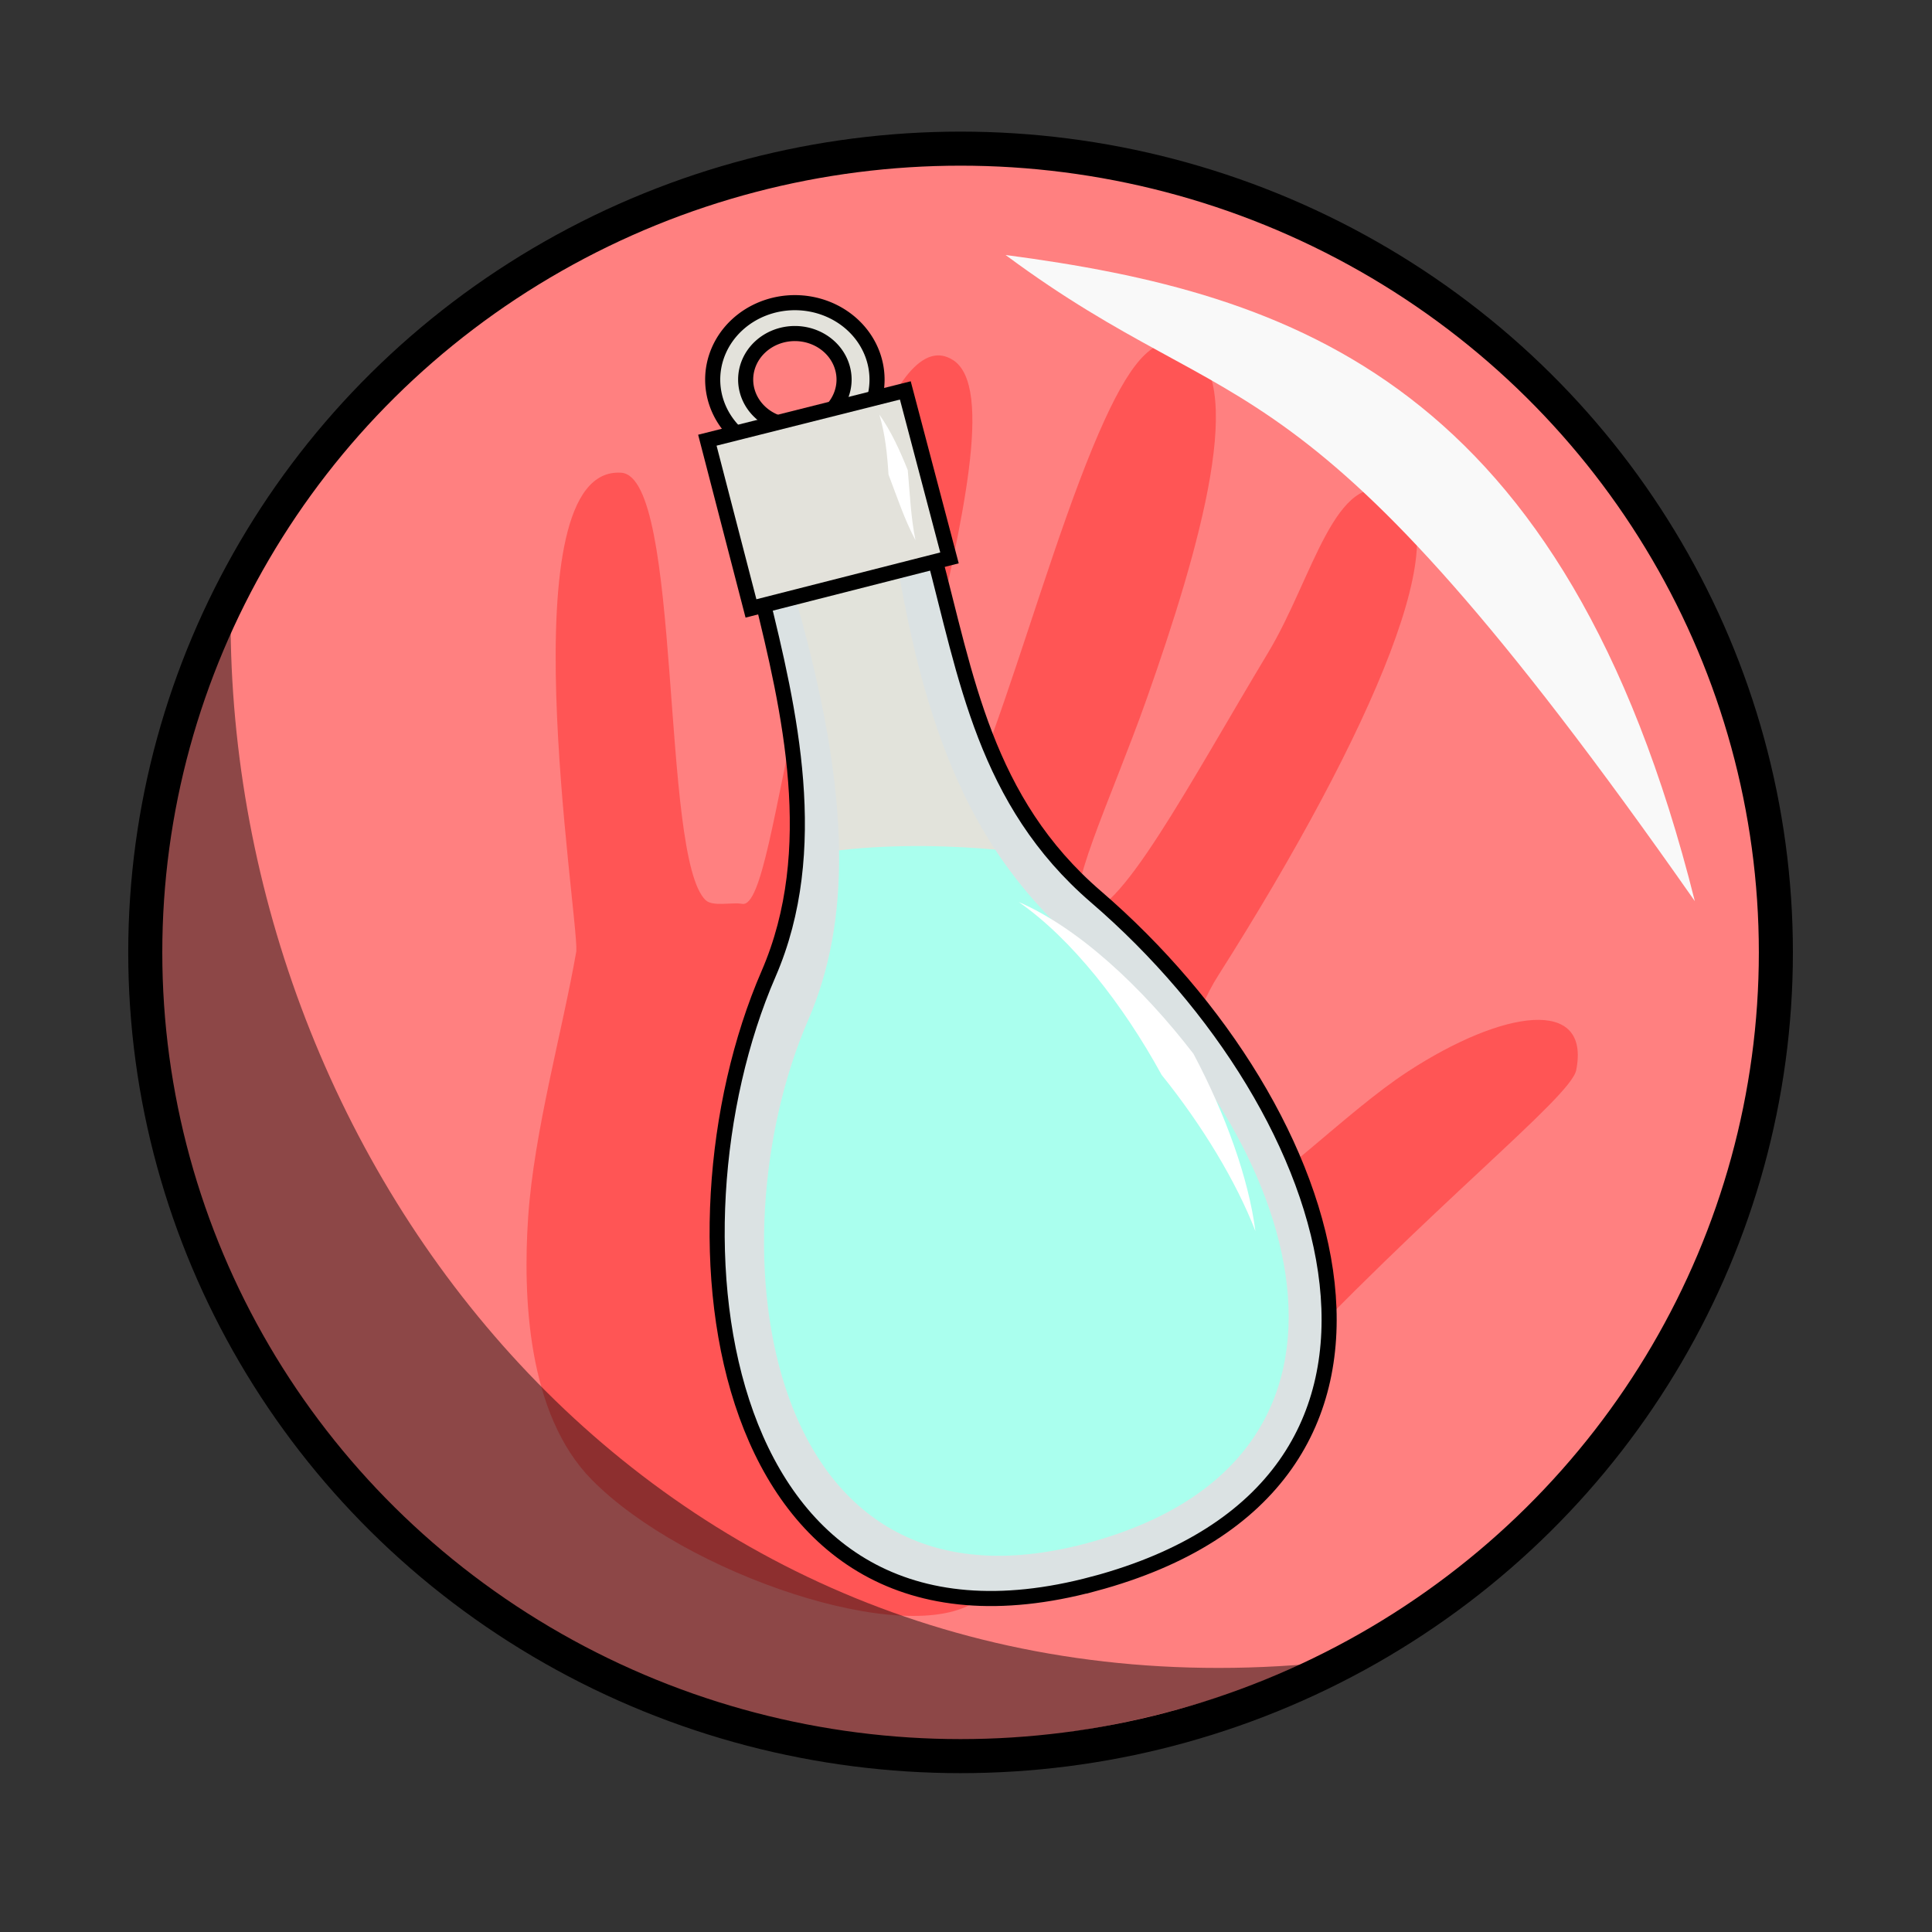 <?xml version="1.0" encoding="UTF-8" standalone="no"?>
<!-- Created with Inkscape (http://www.inkscape.org/) -->

<svg
   xmlns:dc="http://purl.org/dc/elements/1.1/"
   xmlns:cc="http://creativecommons.org/ns#"
   xmlns:rdf="http://www.w3.org/1999/02/22-rdf-syntax-ns#"
   xmlns:svg="http://www.w3.org/2000/svg"
   xmlns="http://www.w3.org/2000/svg"
   xmlns:sodipodi="http://sodipodi.sourceforge.net/DTD/sodipodi-0.dtd"
   xmlns:inkscape="http://www.inkscape.org/namespaces/inkscape"
   width="100%"
   height="100%"
   viewBox="0 0 64 64"
   id="svg4311"
   version="1.1"
   inkscape:version="0.91 r13725"
   sodipodi:docname="raceHumanAngelsTears.svg">
  <rect x="0" y="0" width="64" height="64" fill="#333333" stroke="none"/>
  <defs
     id="defs4313">
    <inkscape:path-effect
       effect="powerstroke"
       id="path-effect4201"
       is_visible="true"
       offset_points="0.46,0.327"
       sort_points="true"
       interpolator_type="Linear"
       interpolator_beta="0.2"
       start_linecap_type="zerowidth"
       linejoin_type="round"
       miter_limit="4"
       end_linecap_type="zerowidth"
       cusp_linecap_type="round" />
    <inkscape:path-effect
       effect="powerstroke"
       id="path-effect4197"
       is_visible="true"
       offset_points="0.552,0.631"
       sort_points="true"
       interpolator_type="Linear"
       interpolator_beta="0.2"
       start_linecap_type="zerowidth"
       linejoin_type="round"
       miter_limit="4"
       end_linecap_type="zerowidth"
       cusp_linecap_type="round" />
    <inkscape:path-effect
       effect="powerstroke"
       id="path-effect4198"
       is_visible="true"
       offset_points="0.893,0.147"
       sort_points="true"
       interpolator_type="Linear"
       interpolator_beta="0.2"
       start_linecap_type="zerowidth"
       linejoin_type="round"
       miter_limit="4"
       end_linecap_type="zerowidth"
       cusp_linecap_type="round" />
    <inkscape:path-effect
       effect="powerstroke"
       id="path-effect4194"
       is_visible="true"
       offset_points="0.514,0.408"
       sort_points="true"
       interpolator_type="Linear"
       interpolator_beta="0.2"
       start_linecap_type="zerowidth"
       linejoin_type="round"
       miter_limit="4"
       end_linecap_type="zerowidth"
       cusp_linecap_type="round" />
    <inkscape:path-effect
       effect="powerstroke"
       id="path-effect4155"
       is_visible="true"
       offset_points="0.928,1.289"
       sort_points="true"
       interpolator_type="Linear"
       interpolator_beta="0.2"
       start_linecap_type="zerowidth"
       linejoin_type="round"
       miter_limit="4"
       end_linecap_type="zerowidth"
       cusp_linecap_type="round" />
    <inkscape:path-effect
       effect="powerstroke"
       id="path-effect4151"
       is_visible="true"
       offset_points="0,0.5"
       sort_points="true"
       interpolator_type="CubicBezierJohan"
       interpolator_beta="0.2"
       start_linecap_type="zerowidth"
       linejoin_type="round"
       miter_limit="4"
       end_linecap_type="zerowidth"
       cusp_linecap_type="round" />
    <inkscape:path-effect
       effect="powerstroke"
       id="path-effect4147"
       is_visible="true"
       offset_points="0,0.5"
       sort_points="true"
       interpolator_type="CubicBezierJohan"
       interpolator_beta="0.2"
       start_linecap_type="zerowidth"
       linejoin_type="round"
       miter_limit="4"
       end_linecap_type="zerowidth"
       cusp_linecap_type="round" />
    <inkscape:path-effect
       effect="powerstroke"
       id="path-effect4183"
       is_visible="true"
       offset_points="0.238,0.518"
       sort_points="true"
       interpolator_type="Linear"
       interpolator_beta="0.2"
       start_linecap_type="zerowidth"
       linejoin_type="round"
       miter_limit="4"
       end_linecap_type="zerowidth"
       cusp_linecap_type="round" />
  </defs>
  <sodipodi:namedview
     id="base"
     pagecolor="#ffffff"
     bordercolor="#666666"
     borderopacity="1.0"
     inkscape:pageopacity="0.0"
     inkscape:pageshadow="2"
     inkscape:zoom="3.959798"
     inkscape:cx="6.9635803"
     inkscape:cy="54.718593"
     inkscape:document-units="px"
     inkscape:current-layer="layer5"
     showgrid="false"
     units="px"
     inkscape:window-width="2560"
     inkscape:window-height="1388"
     inkscape:window-x="-8"
     inkscape:window-y="-8"
     inkscape:window-maximized="1"
     showguides="false" />
  <g
     inkscape:groupmode="layer"
     id="layer5"
     inkscape:label="Stage5"
     style="display:inline;opacity:1">
    <ellipse
       style="display:inline;fill:#ff8080;fill-opacity:1;stroke:#000000;stroke-width:1.128;stroke-linecap:round;stroke-linejoin:round;stroke-miterlimit:4;stroke-dasharray:none;stroke-dashoffset:0;stroke-opacity:1"
       id="path4279"
       cx="31.82"
       cy="31.549"
       rx="27.008"
       ry="26.625" />
    <path
       style="display:inline;opacity:1;fill:#ff5555;fill-rule:evenodd;stroke:none;stroke-width:0.917px;stroke-linecap:butt;stroke-linejoin:miter;stroke-opacity:1"
       d="m 32.366,53.02 c -2.285,1.623 -9.691,-0.878 -12.767,-4.007 -2.14,-2.176 -2.277,-6.089 -2.104,-8.68 0.19,-2.843 1.14,-6.191 1.597,-8.824 0.071,-1.211 -2.342,-16.111 1.488,-15.849 2.031,0.139 1.288,12.727 2.796,14.16 0.236,0.224 0.884,0.059 1.209,0.121 0.638,0.122 1.075,-3.161 1.917,-6.901 1.263,-5.613 3.088,-12.372 5.066,-11.114 1.375,0.874 0.258,5.509 -0.674,9.663 -0.823,3.668 -1.466,6.951 -0.65,7.076 1.852,0.284 4.068,-9.805 6.364,-14.787 0.911,-1.977 1.7,-2.886 2.69,-2.423 2.085,0.974 0.46,6.687 -1.321,11.718 -1.175,3.318 -2.811,6.674 -2.1,6.984 1.08,0.471 3.547,-4.246 6.13,-8.535 1.49,-2.474 2.215,-6.108 4.134,-5.321 2.314,0.95 -0.625,7.885 -5.793,16.025 -0.735,1.158 -1.421,3.194 -1.249,4.562 0.184,1.464 -0.366,4.237 0.909,3.606 2.125,-1.053 4.536,-3.634 6.634,-5.001 3.164,-2.06 6.055,-2.471 5.572,-0.043 -0.18,0.908 -4.884,4.56 -10.196,10.258 -2.538,2.723 -6.23,4.884 -9.651,7.314 z"
       id="path4163"
       inkscape:connector-curvature="0"
       sodipodi:nodetypes="ssscssssssssssssssssssss" />
    <path
       style="display:inline;fill:#f9f9f9;fill-opacity:1;fill-rule:evenodd;stroke:none;stroke-width:1px;stroke-linecap:butt;stroke-linejoin:miter;stroke-opacity:1"
       d="M 33.311,8.447 C 42.854,9.706 51.837,12.667 56.144,29.853 42.96,11.014 41.262,14.341 33.311,8.447 Z"
       id="path4281"
       inkscape:connector-curvature="0"
       sodipodi:nodetypes="ccc" />
    <path
       style="display:inline;fill:#000000;fill-opacity:0.449;fill-rule:evenodd;stroke:none;stroke-width:1px;stroke-linecap:butt;stroke-linejoin:miter;stroke-opacity:1"
       d="M 43.352,55.124 C 18.555,65.583 -2.419,42.116 7.64,20.864 7.829,39.063 21.868,56.945 43.352,55.124 Z"
       id="path4283"
       inkscape:connector-curvature="0"
       sodipodi:nodetypes="ccc" />
    <path
       style="fill:#dbe2e3;fill-opacity:1;fill-rule:evenodd;stroke:#000000;stroke-width:0.5;stroke-linecap:butt;stroke-linejoin:miter;stroke-miterlimit:4;stroke-dasharray:none;stroke-opacity:1"
       d="M 36.241,52.465 C 23.653,55.843 21.714,40.892 25.46,32.26 c 1.782,-4.107 0.691,-8.75 -0.25,-12.571 l 5.703,-1.387 c 1.096,4.118 1.708,8.235 5.396,11.408 8.254,7.104 12.178,19.469 -0.068,22.756 z"
       id="path4177"
       inkscape:connector-curvature="0"
       sodipodi:nodetypes="ssccss" />
    <path
       sodipodi:nodetypes="ssccss"
       inkscape:connector-curvature="0"
       id="path4181"
       d="M 36.013,51.119 C 25.221,54.015 23.559,41.197 26.77,33.796 28.298,30.274 28.125,25.843 26.227,19.381 l 3.487,-0.768 c 1.172,7.064 3.196,10.276 6.357,12.996 7.076,6.091 10.441,16.692 -0.058,19.51 z"
       style="fill:#e2e3db;fill-opacity:1;fill-rule:evenodd;stroke:none;stroke-width:0.091;stroke-linecap:butt;stroke-linejoin:miter;stroke-miterlimit:4;stroke-dasharray:none;stroke-opacity:1" />
    <path
       style="fill:#e3e2db;fill-opacity:1;stroke:#000000;stroke-width:0.5;stroke-linecap:round;stroke-miterlimit:4;stroke-dasharray:none;stroke-dashoffset:0;stroke-opacity:1"
       d="m 26.332,10.026 a 2.722,2.549 0 0 0 -2.723,2.549 2.722,2.549 0 0 0 2.723,2.549 2.722,2.549 0 0 0 2.721,-2.549 2.722,2.549 0 0 0 -2.721,-2.549 z m 0,1.023 a 1.63,1.526 0 0 1 1.629,1.525 1.63,1.526 0 0 1 -1.629,1.525 1.63,1.526 0 0 1 -1.631,-1.525 1.63,1.526 0 0 1 1.631,-1.525 z"
       id="path4217"
       inkscape:connector-curvature="0" />
    <path
       style="fill:#e3e2db;fill-rule:evenodd;stroke:#000000;stroke-width:0.5;stroke-linecap:butt;stroke-linejoin:miter;stroke-miterlimit:4;stroke-dasharray:none;stroke-opacity:1"
       d="m 24.877,20.155 6.576,-1.674 -1.463,-5.548 -6.558,1.649 z"
       id="path4179"
       inkscape:connector-curvature="0"
       sodipodi:nodetypes="ccccc" />
    <path
       style="fill:#aaffee;fill-opacity:1;fill-rule:evenodd;stroke:none;stroke-width:0.091;stroke-linecap:butt;stroke-linejoin:miter;stroke-miterlimit:4;stroke-dasharray:none;stroke-opacity:1"
       d="m 36.013,51.119 c -10.792,2.896 -12.455,-9.922 -9.244,-17.323 0.712,-1.64 1.055,-3.478 1.026,-5.627 1.998,-0.233 3.942,-0.135 5.171,-0.026 0.884,1.345 1.914,2.44 3.105,3.466 7.076,6.091 10.441,16.692 -0.058,19.51 z"
       id="path4183"
       inkscape:connector-curvature="0"
       sodipodi:nodetypes="ssccss" />
    <path
       style="fill:#ffffff;fill-rule:evenodd;stroke:none;stroke-width:1px;stroke-linecap:butt;stroke-linejoin:miter;stroke-opacity:1"
       d="m 33.745,29.879 c 1.752,1.216 3.463,3.403 4.735,5.727 1.352,1.679 2.476,3.544 3.107,5.176 -0.227,-1.749 -0.986,-3.863 -2.051,-5.872 -1.705,-2.216 -3.803,-4.165 -5.791,-5.031 z"
       id="path4195"
       inkscape:path-effect="#path-effect4197"
       inkscape:original-d="m 33.745203,29.878666 c 3.391956,1.891854 6.881086,7.126554 7.842137,10.902568"
       inkscape:connector-curvature="0"
       sodipodi:nodetypes="cc" />
    <path
       style="fill:#ffffff;fill-rule:evenodd;stroke:none;stroke-width:1px;stroke-linecap:butt;stroke-linejoin:miter;stroke-opacity:1"
       d="m 29.129,13.733 c 0.196,0.649 0.262,1.324 0.304,1.987 0.283,0.74 0.531,1.499 0.894,2.176 -0.153,-0.737 -0.185,-1.528 -0.256,-2.323 -0.261,-0.645 -0.543,-1.275 -0.942,-1.841 z"
       id="path4199"
       inkscape:path-effect="#path-effect4201"
       inkscape:original-d="m 29.129081,13.732682 c 0.64442,1.321217 0.72074,2.851886 1.19788,4.163534"
       inkscape:connector-curvature="0"
       sodipodi:nodetypes="cc" />
  </g>
</svg>
